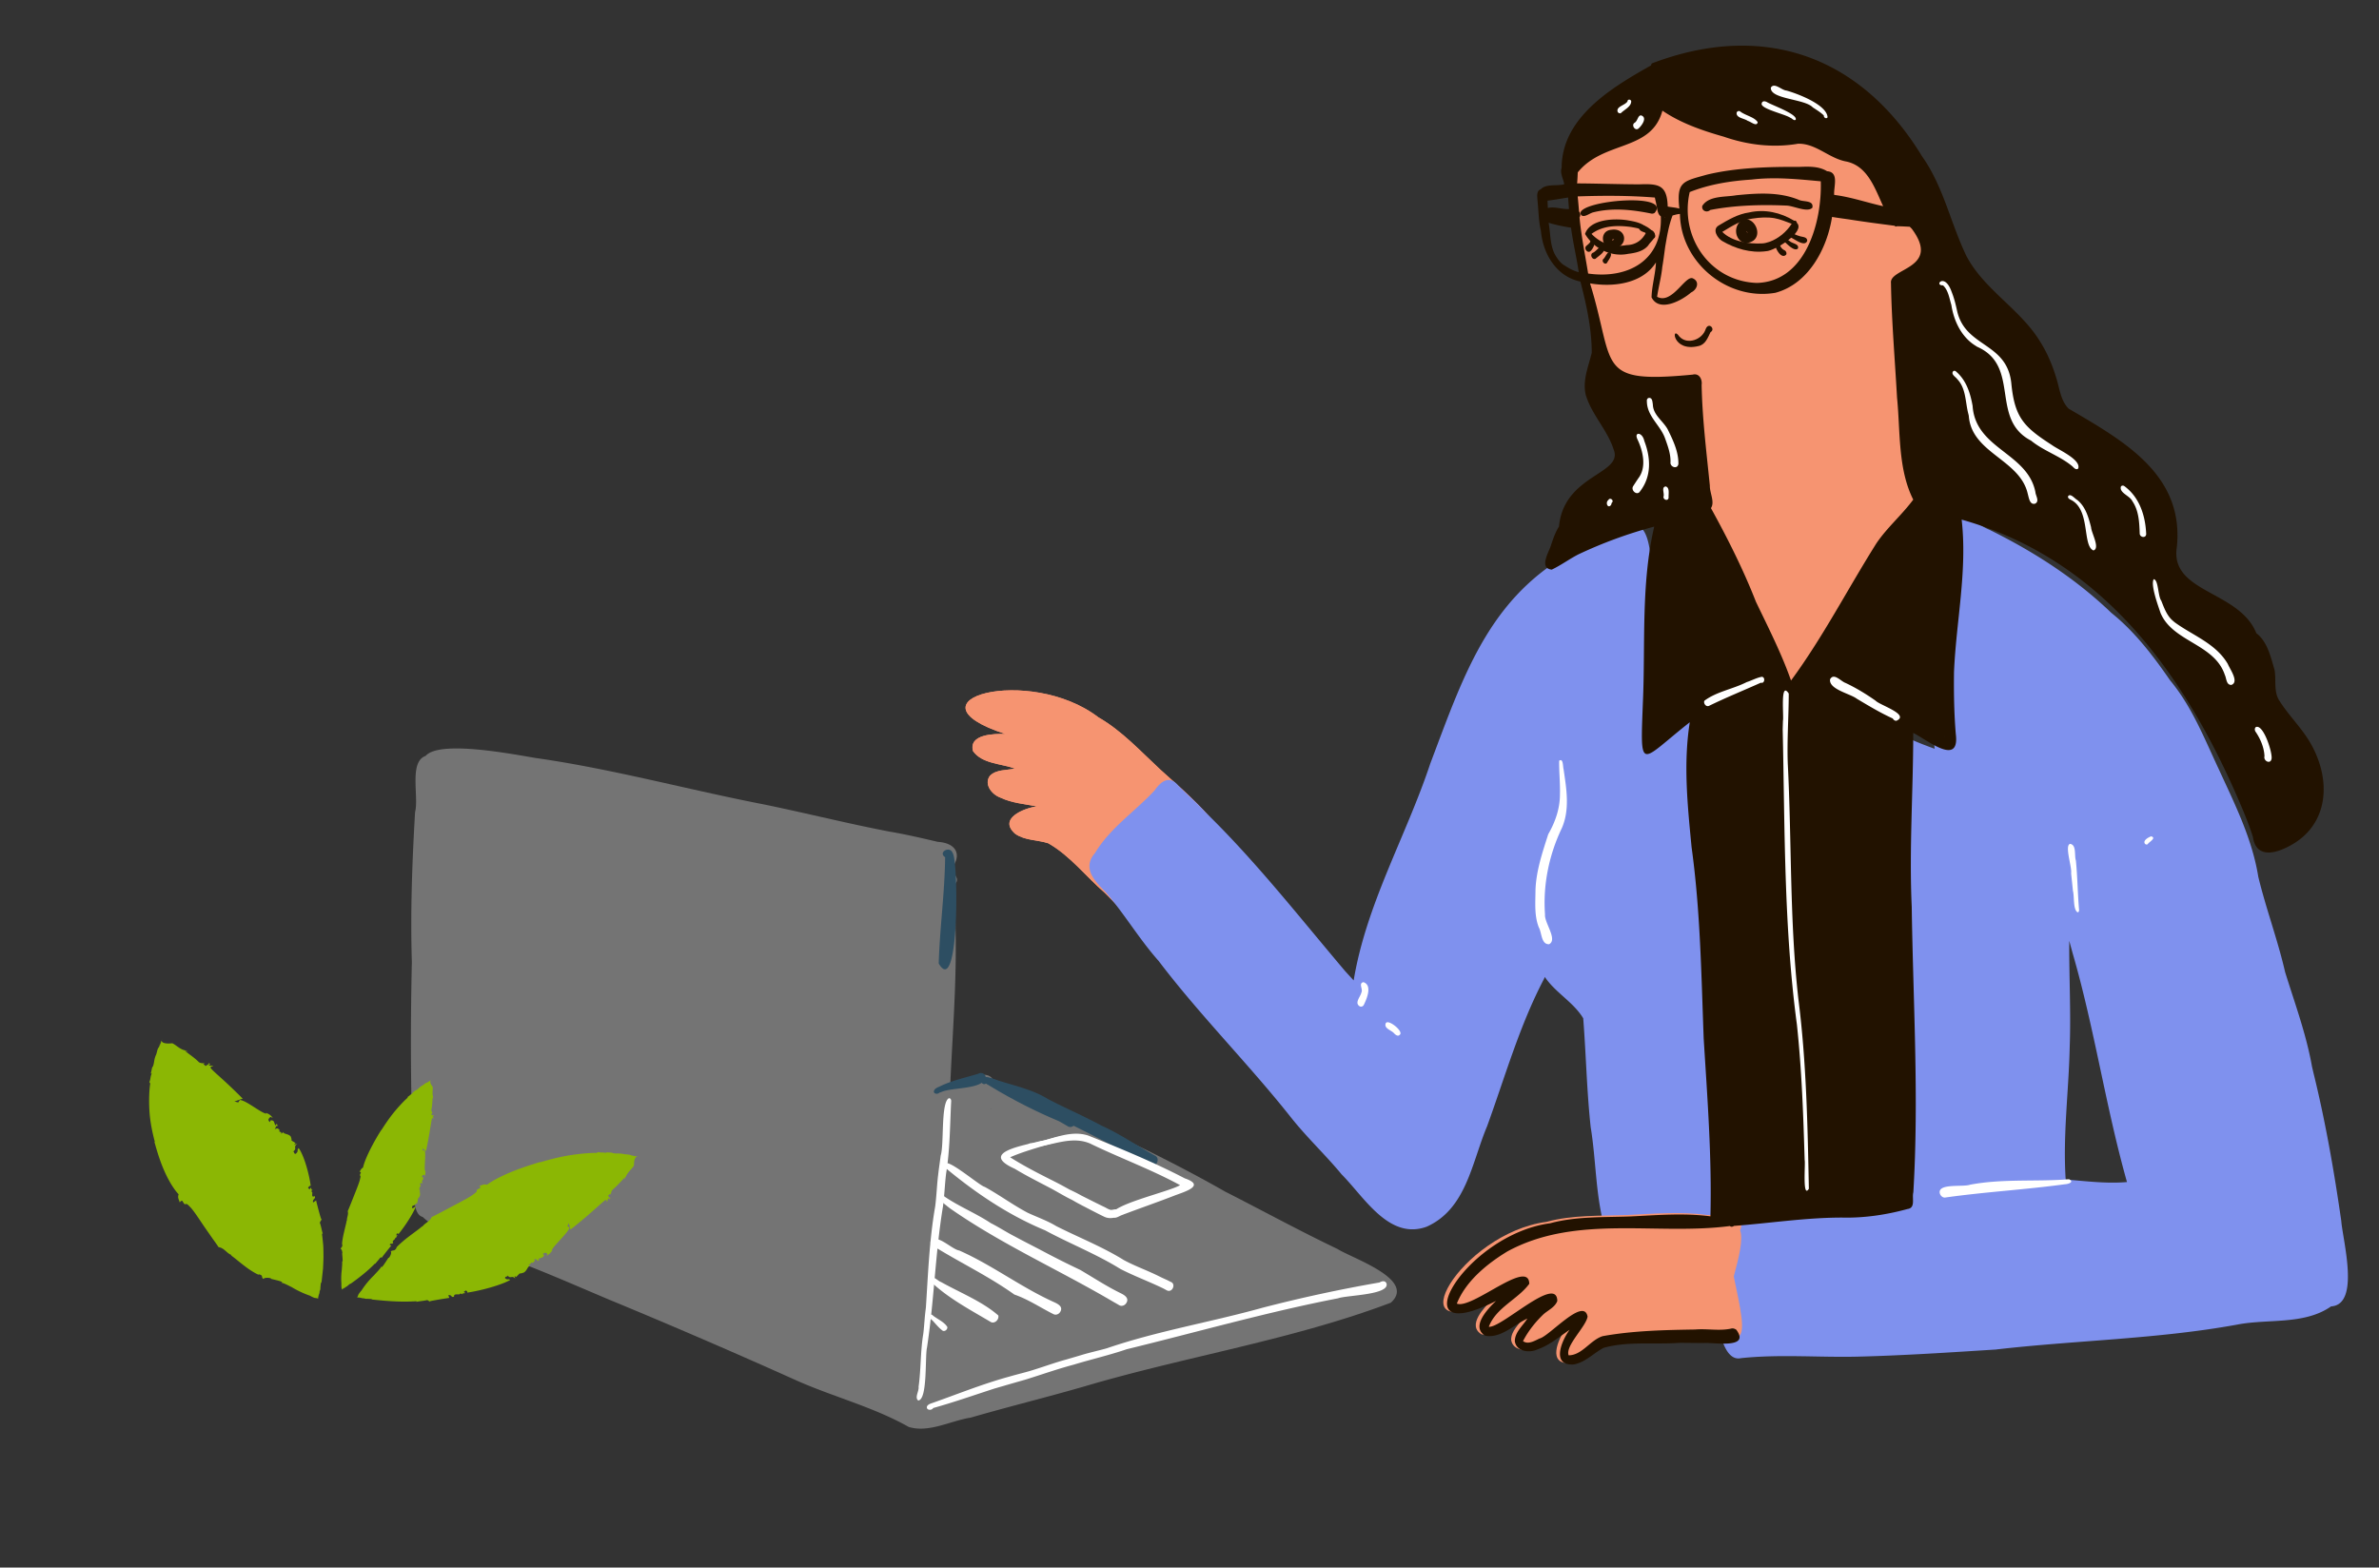 <svg width="261" height="172" fill="none" xmlns="http://www.w3.org/2000/svg"><rect width="100%" height="100%" fill="#333333" stroke="none"/><path d="M99.674 156.56c-3.873-2.184-8.243-3.284-12.296-5.089a737.018 737.018 0 0 0-20.537-8.86c-3.857-1.628-7.696-3.329-11.63-4.757-3.041-1.17-6.391-2.101-8.847-4.326-1.51-.377-.7-4.831-1.029-6.219-.293-7.25-.314-14.498-.15-21.749-.17-5.482.033-10.97.352-16.444.442-1.68-.698-5.53 1.16-6.173 1.538-1.781 9.74-.15 12.126.238 8.428 1.202 16.67 3.478 25.025 5.093 4.599.947 9.157 2.096 13.768 2.98 1.776.3 3.53.715 5.283 1.121 1.936.127 2.728 1.333 1.463 2.993.313.686 1.112 1.068.223 1.853.647 7.23-.004 14.532-.33 21.769 1.408-.091 4.221-2.241 4.858-.141 8.616 3.444 17.382 7.383 25.334 11.922.021.012.04.021.061.031l-.023-.013c.011.003.023.013.034.018l-.005-.001c.005.001.01.007.015.008l.048.025a1.027 1.027 0 0 1-.07-.04c4.072 2.073 8.085 4.268 12.206 6.235 1.665 1.054 8.698 3.357 5.879 5.904-10.804 4.086-22.438 5.883-33.531 9.161 0 0 .004.001.005-.001-4.174 1.207-8.397 2.245-12.574 3.453-2.208.345-4.621 1.715-6.819 1.013l.001-.004Zm9.218-34.842-.209-.098-.019.007c.081.028.156.058.228.089v.002Z" fill="#747474"/><path d="M102.453 119.751c.068-.371.549-.465.837-.631l-.045.021c1.299-.608 2.71-.906 4.074-1.32a.182.182 0 0 1-.019.008c.361-.228.877-.007.835.453-.405 1.29-3.675.997-4.88 1.549l.043-.014c-.083.025-.167.053-.251.08-.148.191-.613.153-.595-.144l.001-.002Z" fill="#2D4E62"/><path d="M117.159 123.59c-.307-.18-.613-.366-.925-.536.009.002.016.009.023.013-.026-.013-.048-.026-.074-.038.007.001.011.004.017.008-.006-.001-.01-.005-.017-.008.005.001.009.004.013.007l-.073-.038c.009.002.016.009.025.013a56.92 56.92 0 0 1-7.986-4.127c-.491.474-1.357-1.365.895-.467 2.495 1.046 4.955 2.185 7.416 3.294.544.412 1.933.762 1.46 1.652-.164.26-.507.388-.774.227Z" fill="#2D4E62"/><path d="M126.105 127.893a196.923 196.923 0 0 0-9.802-5.097c.002.001.007.002.009.005-.547-.292-1.091-.593-1.642-.875l.076.039c-.537-.274-1.042-.601-1.569-.895l.071.037c-1.775-.824-3.618-1.567-5.39-2.355-.313-.998 1.42-.248 1.881-.121-.018-.004-.035-.011-.052-.017 1.798.566 3.665.975 5.286 1.979l-.076-.039c1.976 1.042 4.034 1.909 5.992 2.982l-.045-.025c2.081.931 3.942 2.238 5.932 3.326.595.395-.064 1.426-.674 1.056h.003ZM102.986 105.719c.115-3.892.664-7.769.704-11.661-.823-.533.528-1.302.823-.46.661.765.74 16.037-1.527 12.121Z" fill="#2D4E62"/><path d="M100.733 153.67c-.415-.332.114-1.027.045-1.506-.004.016-.004.03-.006.046.28-1.938.195-3.901.518-5.833a.107.107 0 0 0-.003.025c.116-.9.144-1.811.266-2.71l-.001.004a.126.126 0 0 0 .004-.027l-.001.004c.01-.087.021-.171.03-.258-.005.018-.004.034-.005.05.241-3.709.38-7.428 1.021-11.1-.005.022-.006.043-.008.064l.048-.407c-.001.007-.003.015-.003.023l.007-.027s-.004.006-.003.011c.003-.011.003-.023.003-.034a.06.06 0 0 0 .001-.014l-.001.004a.056.056 0 0 0 .003-.023c-.003.014-.004.028-.005.042.111-.986.151-1.977.266-2.962-.003.013-.002.03-.005.043l.041-.345a.076.076 0 0 0-.003.021c.081-.676.183-1.352.27-2.026-.004.02-.005.041-.007.061.39-1.266-.008-5.878.91-6.297.24.021.259.276.231.467-.127 2.6-.129 5.212-.547 7.791-.135 1.091-.172 2.188-.305 3.279a.113.113 0 0 0 .005-.032l-.001.005a.26.26 0 0 0 .005-.039c-.006.032-.009.066-.012.098.002-.009.004-.018.004-.027l-.046.379c.005-.022.005-.043.008-.064-.851 5.151-.97 10.39-1.762 15.55l.006-.045c-.236 1.008.081 5.757-.971 5.811l.003-.002ZM101.719 154.561c-.15-.315.224-.509.476-.582 2.832-.997 5.619-2.131 8.518-2.923l-.053.016c.792-.235 1.598-.424 2.392-.656-.003-.001-.005.001-.01.002 1.332-.4 2.636-.89 3.978-1.255a.254.254 0 0 1-.037.01c.255-.076.513-.15.768-.224a.03.03 0 0 0-.01.002l.226-.066c-.002-.001-.005.001-.007.003l.053-.016-.003-.001.023-.006-.008.003c.156-.046.313-.091.466-.138a.334.334 0 0 1-.052.014l.134-.039a.583.583 0 0 1 .043-.014c-.005-.001-.008.003-.013.004.008-.003.015-.003.022-.006-.002-.001-.004.001-.007.003.884-.272 1.791-.466 2.681-.713l-.035.01.28-.082a.583.583 0 0 1-.053.013c5.536-1.883 11.329-2.843 16.956-4.409a158.86 158.86 0 0 1 12.902-2.789c.252-.157.63-.236.765.11.349 1.265-4.343 1.278-5.293 1.619l.06-.009c-7.834 1.512-15.513 3.716-23.263 5.603 0 0 .004.001.005-.002-1.918.657-3.898 1.108-5.835 1.699a.016.016 0 0 0 .008-.003c-1.713.454-3.383 1.042-5.071 1.572h.007c-.056.017-.111.032-.167.05l-.04.011c.005.001.008-.002.013-.004a1.067 1.067 0 0 1-.053.016c-.559.165-1.121.32-1.682.482l.035-.01c-.118.035-.237.071-.357.104 0 0 .005-.001.007-.003l-.055.015c.002.001.007 0 .01-.002-.384.117-.772.223-1.155.338.01-.005.022-.007.033-.011-.126.036-.25.075-.376.111l.055-.015c-2.201.715-4.391 1.485-6.624 2.105-.105.22-.518.269-.656.058l-.001.005ZM121.997 133.376c-.397-1.131 6.318-2.61 7.467-3.334-3.177-1.729-6.602-2.979-9.856-4.56l.024.006a.45.45 0 0 1-.026-.009c-1.968-.841-3.979.126-5.989.383-.24.026-.502.122-.738.048-.284-.151.018-.55.269-.439 2.069-.342 4.156-1.549 6.242-.871 3.566 1.428 7.177 2.917 10.587 4.694 2.36.803-.041 1.478-1.107 1.886-1.936.754-3.902 1.426-5.841 2.167l.031-.014-.068.031.019-.01c-.321.139-.804.496-1.011.018l-.003.004Z" fill="#fff"/><path d="M121.218 133.546c-.826-.402-1.638-.829-2.454-1.25a.903.903 0 0 1 .052.028c-.038-.018-.074-.038-.111-.058l.025.013-.052-.029a.022.022 0 0 1 .011.005l-.077-.042c.009.002.014.008.023.013l-.08-.042a11.73 11.73 0 0 1-.248-.131c.004.001.008.004.014.008-.248-.131-.486-.276-.732-.411l.053.027c-.783-.376-1.518-.832-2.28-1.243l.025.013-.048-.025.023.012c-1.351-.715-2.717-1.392-4.023-2.183l.004.001c-4.081-1.826 1.118-2.575 2.849-3.062.661-.031 2.999-.998 3.182-.23-.091.272-.41.111-.617.185.009-.001.021-.002.031-.005-.831.132-1.632.398-2.44.624l.005.001c-1.19.363-2.388.719-3.529 1.217 1.391.889 2.86 1.648 4.337 2.393l-.006-.001a43.897 43.897 0 0 1 2.169 1.144c.446.21.891.424 1.319.67l-.053-.027c.891.446 1.775.899 2.671 1.327l-.035-.02c.183.102.362.209.563.27l-.013-.003c.02.005.036.014.057.018-.014-.003-.024-.008-.035-.012.301.086.727-.251.883.176.183.78-.956.858-1.457.624l-.006.005ZM128.03 141.593l.015.008c-.122-.061-.24-.129-.36-.195-1.591-.78-3.26-1.385-4.835-2.204l.059.03c-2.659-1.648-5.558-2.774-8.302-4.259l.057.029c-3.987-1.646-7.627-4.097-10.93-6.849-.747-1.943 3.735 1.991 4.294 2.075a.743.743 0 0 0 .027.016c-.004-.001-.009-.002-.01-.005 1.622.885 3.113 2.004 4.756 2.86a.164.164 0 0 1-.029-.016c1.039.482 2.12.855 3.104 1.451l-.042-.021c2.495 1.265 5.088 2.273 7.471 3.756l-.023-.013.094.05c-.021-.009-.039-.021-.058-.03.042.022.086.044.127.068a.7.7 0 0 1-.06-.033c1.249.665 2.593 1.128 3.852 1.77-.007-.002-.012-.008-.018-.012.405.213.837.37 1.236.602l-.059-.03c.673.19.234 1.247-.368.951l.002.001ZM122.788 143.214c-.186-.109-.371-.218-.563-.32.009.003.014.009.023.013-.007-.002-.015-.008-.021-.012l.004.001c-5.968-3.526-12.358-6.348-18.047-10.336l.017.01c-.03-.023-.06-.044-.09-.068l.016.014c-.411-.331-.886-.666-1.185-1.083-.038-.457.483-.338.704-.122 1.619 1.1 3.437 1.823 5.069 2.907l-.063-.033c.843.418 1.63.933 2.459 1.373-.024-.01-.044-.022-.065-.034l.416.218c-.024-.011-.044-.023-.065-.034.885.477 1.778.932 2.671 1.395l-.006-.002.05.026-.03-.014c.022.01.04.021.061.031l-.025-.013c.002 0 .007.001.008.004l.238.126-.066-.036a95.366 95.366 0 0 0 4.24 2.13l-.034-.017c1.433.842 2.821 1.757 4.316 2.496l-.069-.037a3.467 3.467 0 0 1 .104.057.02.02 0 0 1 .012.008c-.008-.002-.016-.009-.025-.013.456.209 1.102.556.719 1.138-.161.26-.506.388-.773.227ZM115.556 144.187c-1.43-.717-2.751-1.616-4.268-2.14a1.3 1.3 0 0 0 .066.037c-.033-.017-.069-.035-.102-.054.013.005.023.012.036.017-2.758-1.969-5.795-3.424-8.672-5.191-.314.037-.607-.333-.506-.637.647-.948 2.278.864 3.138.997 3.515 1.557 6.594 3.895 10.084 5.522l-.069-.037c.028.013.054.029.082.042a.044.044 0 0 1-.015-.008c.024.01.047.023.067.034a.361.361 0 0 0-.044-.022c.485.234 1.385.526.957 1.215-.161.256-.494.377-.754.223v.002ZM108.669 145.04c-2.231-1.32-4.583-2.565-6.485-4.344-.282-.016-.234-.461-.006-.534.404-.035.708.382 1.076.515l-.002-.001c2.077 1.165 4.513 2.122 6.271 3.663.113.46-.416.966-.854.704v-.003ZM103.364 145.97c-.361-.272-.645-.625-.949-.957l.022.026c-.148-.22-.916-.658-.367-.82.088.035.222.026.268.121.512.409 1.274.721 1.597 1.273.035.29-.335.57-.574.359l.003-.002Z" fill="#fff"/><path d="M39.346 142.4c.137.033.359.052.568.085-.17-.039-.333-.046-.568-.085Zm30.58-15.505c.066.013.13.026.183.039-.072-.013-.124-.026-.183-.039Zm-22.785 15.941c-.058-.052-.13-.13-.274-.182-.378.091-.789.111-1.213.195.033-.019.072-.026.02-.071-1.507.104-3.047.006-4.69-.17-.307-.019-.092-.065-.353-.078-.176-.006-.352-.019-.489-.026.046.007.137.02.085.026a3.816 3.816 0 0 0-.313-.045c.098 0 .267.006.006-.02l.352.033s-.097 0-.365-.039l-.215-.02.013-.013c-.574-.111-.587-.033-.535-.072.059-.026.137-.267.137-.28l.04-.071c.097-.143.195-.274.306-.391a9.363 9.363 0 0 1 1.409-1.706c.156-.195.613-.625.802-.957l.033.097c.274-.312.587-.853.743-1.061l.02.045c.11-.123.352-.547.209-.716.306-.215.365.052.659-.417l-.072.026c.182-.234.796-.788 1.428-1.263.633-.488 1.279-.925 1.435-1.12v.091c.261-.436.816-.56 1.044-1.094.378-.163 1.33-.684 2.31-1.198.971-.514 1.963-1.022 2.321-1.335.672-.456-.071-.293.646-.625.105-.039.078-.215-.098-.241.261-.052.548-.248.881-.137.659-.488 1.729-1.029 2.837-1.472 1.11-.449 2.251-.794 3.001-1.028l-.026.039c.496-.144 1.716-.502 3-.73 1.292-.221 2.636-.325 3.21-.299l.176-.098c.28.085.463.013.829.091.17 0 .065-.065-.026-.084.32.065.606.026.789.078l-.04.019c.496.104.699 0 1.246.111.222.052.444.033.64.078.28.065.039.039.267.085.085-.007.333.052.568.091-.268-.046-.561-.091-.535-.065.32.045.078.032.404.065l.02-.013c.137.013.43.091.463.091-.085-.019-.196-.039-.326-.065 0 0-.19.046-.274.287-.098.221-.098.651-.091.703-.222.371-.653.703-.875 1.178.085-.065-.182.235-.052.183-.058.032-.137.137-.195.195.071-.117.143-.234.137-.28-.411.436-.842.938-1.285 1.316-.275.195-.229.547-.287.605l-.04-.111-.26.235c.097.065.136.28.267.215.026.071-.078.104-.15.215.02-.052.039-.202-.026-.17-.203.189-.026.15-.222.443-.013-.026.072-.332-.157-.221-.267.176-1.063.931-1.885 1.634-.822.71-1.67 1.394-1.95 1.609.059.052-.19-.717-.157-.736l-.176.365.248.117c-.13.573-1.768 2.012-1.97 2.526l.098-.052c-.19.332-.372.476-.692.684l.157-.215c-.228-.26-.378-.143-.567 0l.182.052c-.078.411-.372.28-.685.508l.17.02c-.04.11-.157.117-.261.163.104-.235-.215-.137-.352-.267.267.26-.079.41-.163.494-.17-.208-.229.333-.366.105-.071.123.098.241.13.228-.293-.02-.3.455-.69.703-.738.28-.19-.156-.862.501l-.17-.123.079.293c-.372-.417-.535.091-.835-.352.013.221-.196.02-.293.28.234.28.39.052.574.215-.32.221-1.299.592-2.31.873-1.01.286-2.054.481-2.426.527.098-.059 0-.189-.137-.241l-.222.156c.065.065.144.046.13.124-.084.091-.313-.059-.254.189-.052-.137-.248-.104-.26-.143-.02.254-.731-.092-.68.351-.351.15-.221-.247-.632-.149l.11.286s-.593.091-1.147.182c-.555.105-1.103.183-1.037.241h.032ZM34.941 142.321c.047-.148.098-.382.149-.617-.066.19-.08.367-.149.617Zm-17.248-28.118c.031-.066.064-.137.086-.192-.033.072-.056.133-.086.192Zm17.596 19.614c-.057.085-.152.186-.198.355.141.367.194.791.325 1.222-.033-.029-.035-.07-.09.009.053.397.096.804.133 1.21.03.411.024.846.03 1.27-.003.428-.031.876-.048 1.308-.05.449-.098.899-.147 1.348-.037.332-.084.111-.108.393-.02.196-.036.379-.05.53.013-.05.039-.144.033-.098-.027.1-.053.22-.08.34.01-.105.026-.288-.024-.007l.065-.384s-.01.111-.069.397l-.036.231-.013-.003c-.176.622-.088.62-.128.568-.024-.06-.326-.088-.334-.084l-.08-.022a3.123 3.123 0 0 1-.463-.227 10.385 10.385 0 0 1-2.009-.945c-.23-.096-.742-.411-1.145-.487l.12-.068c-.371-.169-1.033-.283-1.28-.364l.056-.031c-.152-.062-.66-.147-.864.059-.267-.228.054-.395-.518-.517l.03.061c-.289-.099-.977-.508-1.598-.993-.635-.482-1.214-.996-1.482-1.15l.114-.022c-.564-.175-.79-.773-1.462-.876-.11-.191-.35-.519-.637-.919l-.927-1.333c-.638-.939-1.245-1.89-1.615-2.213-.542-.624-.376.146-.754-.561-.045-.107-.265-.039-.312.156-.052-.276-.283-.54-.125-.92-.574-.606-1.183-1.651-1.65-2.751-.472-1.102-.801-2.259-1.01-3.02l.05.013c-.134-.492-.454-1.734-.57-3.06-.114-1.326-.045-2.735.065-3.336l-.1-.175c.15-.301.088-.492.24-.88.022-.175-.069-.066-.117.035.133-.339.127-.636.229-.836.003.014.014.024.017.038.212-.532.105-.729.352-1.312l.006.001c.1-.241.115-.471.204-.675.134-.292.06-.044.16-.285.003-.086.121-.349.223-.596-.11.278-.216.591-.179.554.113-.338.05-.086.155-.42l-.009-.016c.041-.15.19-.451.2-.482-.039.09-.09.204-.148.342 0 0 .023.187.313.26.259.084.803.038.868.023.42.188.758.596 1.318.762-.066-.078.26.159.22.034.032.055.146.127.215.172-.139-.058-.27-.12-.328-.103.476.372 1.033.746 1.43 1.142.2.25.65.158.71.208l-.15.053.252.237c.098-.114.372-.18.312-.304.09-.036.124.061.24.126-.062-.017-.244-.013-.214.049.207.177.18.002.52.162-.038.016-.403-.023-.301.193.174.248 1 .944 1.771 1.664.772.721 1.52 1.455 1.743 1.698.072-.068-.915.32-.933.288l.431.118.176-.274c.697.036 2.298 1.413 2.905 1.505l-.056-.089c.39.12.55.271.77.553l-.253-.11c-.353.286-.221.416-.068.572l.087-.198c.5-.01.305.312.562.577l.048-.175c.126.007.12.127.169.22-.283-.05-.19.25-.37.416.352-.327.503-.017.597.056-.28.212.389.153.095.341.144.039.312-.156.294-.188-.054.294.532.192.8.52.275.666-.213.237.533.73l-.17.202.372-.154c-.547.475.065.501-.506.915.276-.072.009.19.317.221.367-.309.103-.401.32-.63.238.259.61 1.112.868 2.014.268.892.434 1.809.465 2.14-.06-.077-.227.065-.294.215l.173.154c.077-.086.067-.149.154-.172.102.048-.083.306.208.15-.163.104-.141.27-.18.293.299-.086-.148.711.373.478.178.283-.295.315-.169.692l.339-.23c-.023.034.123.557.264 1.099.151.531.284 1.077.35.987l-.018.016ZM37.601 141.452c.085-.046.216-.137.34-.222-.111.059-.196.13-.34.222Zm9.623-22.915c.039-.019.078-.045.117-.065-.045.026-.078.046-.117.065Zm-5.29 19.433c-.053 0-.125-.006-.223.033-.163.235-.371.438-.56.692.006-.026.025-.052-.02-.045-.757.777-1.618 1.463-2.564 2.142-.17.131-.078.007-.222.124-.104.079-.19.157-.274.216.026-.013.078-.052.059-.026-.079.052-.13.085-.183.117.052-.045.15-.124 0-.013l.202-.15s-.058.046-.208.15l-.124.092v-.013c-.353.209-.327.261-.313.215.02-.046-.04-.215-.04-.215v-.059a2.2 2.2 0 0 1-.006-.359 7.64 7.64 0 0 1 .046-1.588c0-.183.065-.627.026-.895l.058.04c.013-.294-.045-.739-.052-.921l.026.019c0-.117-.045-.457-.189-.483.072-.261.215-.144.176-.536l-.026.046c0-.216.085-.797.222-1.352.124-.562.28-1.098.28-1.281l.04.053c-.046-.36.195-.686.084-1.078.124-.268.411-.999.705-1.738.294-.738.594-1.482.652-1.822.157-.562-.163-.118.072-.64.04-.072-.052-.15-.157-.079.118-.156.183-.398.405-.496.248-1.156 1.39-3.181 2.01-4.141v.032c.202-.313.697-1.097 1.284-1.835.588-.738 1.266-1.444 1.58-1.705l.051-.137c.183-.092.255-.216.483-.353.091-.085.007-.065-.052-.033.196-.117.333-.274.457-.333l-.013.026c.313-.182.371-.339.71-.535.144-.079.248-.196.373-.261.176-.098.039 0 .182-.079.04-.046.196-.131.346-.222-.163.105-.34.216-.313.216.189-.131.052-.02.241-.157v-.013c.085-.059.268-.157.287-.17-.065.039-.124.072-.202.117 0 0-.078.112-.026.288.039.17.222.398.241.418.04.3-.059.679.026 1.039.02-.079 0 .209.046.124-.02.045-.02.137-.02.196-.013-.098-.02-.196-.045-.216-.04.425-.052.901-.13 1.306-.066.236.11.399.104.458l-.072-.039-.04.248c.08-.013.19.078.236-.013.045.026 0 .091.006.183-.013-.04-.065-.125-.085-.079-.026.196.053.092.072.34-.02-.007-.104-.209-.176-.039-.065.222-.17.999-.307 1.77-.13.771-.287 1.541-.345 1.783.052 0-.405-.287-.392-.313l.059.274.182-.059c.177.366-.071 1.921.04 2.286l.032-.078c.046.268.007.431-.072.699l-.013-.19c-.234-.026-.26.112-.3.275l.118-.059c.137.255-.079.327-.144.601l.098-.072c.026.078-.033.137-.065.209-.046-.176-.17.033-.3.026.254.007.137.255.124.34-.176-.033.02.287-.144.229.013.098.157.078.163.058-.163.131.033.386-.065.706-.267.509-.17.006-.241.679l-.144.02.163.117c-.372-.039-.241.307-.587.216.098.111-.091.104-.039.287.248.033.228-.156.398-.163-.072.268-.43.941-.848 1.581-.411.64-.88 1.254-1.057 1.456.026-.078-.078-.104-.176-.065l-.052.196c.058 0 .098-.046.124 0 0 .091-.19.118-.053.222-.084-.046-.176.065-.195.052.098.151-.424.307-.209.516-.124.249-.222-.026-.398.229l.183.098s-.274.333-.529.653c-.248.32-.502.627-.45.627l-.013.013Z" fill="#8BB704"/><path d="m172.102 19.052 1.742-3.154 9.585-5.313 19.337 3.4 5.769 9.045 1.453-.623 2.49 5.81c-1.065 1.258-3.186 3.876-3.153 4.274.033.398 1.924 11.037 2.866 16.307l-3.068 17.304-13.651 10.666-7.595-12.904-2.742-20.83-8.673-1.783-3.114-13.278-1.246-8.921ZM111.429 91.524c1.037.707 2.4.624 3.572 1.005 2.402 1.357 4.156 3.674 6.236 5.47l-.004-.004c.616.608 1.206 1.239 1.824 1.845l-.07-.068.135.133-.01-.008.07.067-.06-.06c.655.564 2.281 2.871 3.112 2.427.942.988 2.778-2.182 4.567-4.861 1.862-1.074 3.638-2.131 4.072-3.092.447-.1.799-.748 1.22-.99l-2.621-2.785c-1.778-2.314-4.018-4.205-6.168-6.154-2.178-2.016-4.208-4.254-6.804-5.743-7.574-5.795-21.741-1.932-10.217 1.83-1.23-.032-4.024.018-3.538 1.872.993 1.417 3.084 1.366 4.592 1.925-.911.208-2.029.079-2.735.792-.689.932.219 2.058 1.136 2.388 1.255.602 2.657.71 4.007.967-1.481.221-4.297 1.375-2.329 3.044h.013Z" fill="#F69471"/><path d="M111.429 91.524c1.037.707 2.4.624 3.572 1.005 2.402 1.357 4.156 3.674 6.236 5.47l-.004-.004c.616.608 1.206 1.239 1.824 1.845l-.07-.068.135.133-.01-.008.07.067-.06-.06c.819.705 3.155 4.134 3.558 1.507-.029-.189-.137-.41-.319-.497-1.101-.711-1.84-1.857-2.837-2.7-2.436-2.358-4.924-4.746-7.71-6.678-1.27-.657-3.085-.112-4.126-1.153.454-1.014 3.581-.875 4.474-1.533 1.257-1.834-4.45-1.444-5.417-2.019.02.005.041.013.062.018-.572-.215-1.445-.393-1.556-1.104 1.164-.38 2.466-.526 3.693-.495.679.048 1.433.34 2.083.04 2.035-2.096-6.414-2.212-7.318-3.311 2.048-.937 4.397.13 6.476-.196 1.968-2.041-6.459-2.44-7.158-4.083 2.435-1.053 5.458-.745 7.997-.12 8.202 2.436 12.77 10.33 19.207 15.284-.001.174.161.284.321.302 3.002 2.586-8.724-6.135-5.919-3.318 1.648 1.73 3.639 3.204 5.712 4.382.731.566 1.175-.513 1.748-.842l-2.621-2.785c-1.778-2.314-4.018-4.205-6.168-6.154-2.178-2.016-4.208-4.254-6.804-5.743-7.574-5.795-21.741-1.932-10.217 1.83-1.23-.032-4.024.018-3.538 1.872.993 1.417 3.084 1.366 4.592 1.925-.911.208-2.029.079-2.735.792-.689.932.219 2.058 1.136 2.388 1.255.602 2.657.71 4.007.967-1.481.221-4.297 1.375-2.329 3.044h.013Z" fill="#F69471"/><path d="M218.978 148.075c8.821-1.017 17.738-1.137 26.483-2.734 3.38-.655 7.346.059 10.283-1.996 3.227-.196 1.276-7.251 1.116-9.378-.786-5.464-1.736-10.907-3.056-16.269-.01-.038-.018-.077-.027-.116 0 .01.004.017.007.027l-.107-.456a.035.035 0 0 0-.003-.014l.001.006-.022-.094c-.631-3.565-1.883-6.942-2.953-10.386-.81-3.54-2.092-6.938-2.943-10.462-.667-4.156-2.558-7.936-4.297-11.726-1.6-3.392-2.962-6.93-5.39-9.84-1.875-2.724-3.922-5.4-6.529-7.465l.135.114c-3.92-3.779-8.534-6.756-13.41-9.154-2.036-.84-5.414-4.157-5.463.2.204 7.945-1.161 15.87-.558 23.826-1.383-.505-2.764-1.027-4.038-1.776-1.028-.704-2.013.506-1.523 1.522.596 5.285.509 10.707 1.078 16.028.294 6.004.822 12.005.824 18.019-.242 5.491-.721 10.963-1.001 16.45a1.244 1.244 0 0 0-.008.459c-4.664-.335-9.299.054-13.948.429-1.286.275-6.184-.108-6.261 1.348l-.081-.04a1.23 1.23 0 0 0-.141-.504c3.696-3.642 3.962-7.333 3.532-12.257-.231-3.568-.359-7.141-.62-10.707-.869-11.564-2.176-23.133-5.049-34.39.012.048.025.098.035.146-.935-5.015-2.898-9.755-3.837-14.77-.258-2.545-.577-6.245-3.893-3.568-.907.612-2.108.535-3.057 1.14-10.621 4.895-13.507 13.963-17.342 24.1-2.658 7.993-7.012 15.386-8.404 23.792-.333-.36-.661-.722-.993-1.082l.074.08c-5.005-5.909-9.785-12.032-15.337-17.446-.931-1.028-1.977-1.935-2.964-2.907-.961-1.181-1.893-.545-2.606.49l.091-.099c-2.16 2.373-4.956 4.174-6.637 6.978-1.472 1.69-.006 3.121 1.222 4.361 2.045 2.397 3.644 5.11 5.738 7.47 0-.004-.004-.006-.005-.009 4.538 5.985 9.873 11.3 14.539 17.195 1.733 2.192 3.782 4.101 5.56 6.253 2.489 2.501 5.195 7.235 9.323 5.74 4.365-1.944 4.96-7.067 6.633-11.022 1.968-5.41 3.532-10.974 6.207-16.097v.004c.045-.097.088-.193.129-.289 1.153 1.722 3.138 2.754 4.211 4.533.315 4.04.39 8.106.84 12.14a3.427 3.427 0 0 0-.014-.149c.59 3.632.525 7.472 1.523 10.988.535.652 1.465.257 2.187.313 2.878.21 5.79.259 8.645.587.13.64.348 1.264.482 1.905a2.56 2.56 0 0 1-.028-.119c.748 2.099.569 12.314 3.68 11.627 4.243-.444 8.503-.066 12.757-.164 5.077-.122 10.146-.464 15.213-.782l-.003-.003Zm8.432-43.412c2.387 8.251 3.609 16.793 5.941 25.039-2.232.195-4.497-.099-6.723-.277-.326-4.856.336-9.684.439-14.531l-.004.124c.152-3.928-.071-7.853-.045-11.786l.39 1.43.002.001Z" fill="#7F91EE"/><path d="M172.31 149.548c1.233-.234 2.138-1.256 3.236-1.815 2.658-.739 5.538-.341 8.277-.542h-.004c.865-.005 1.728.023 2.593.015l-.097.002.189-.002-.012.001.097-.002-.085.001c.862-.065 3.643.416 3.916-.485 1.365.033.422-3.507-.208-6.666.557-2.077 1.066-4.08.694-5.066.244-.387.036-1.094.163-1.563l-3.824-.116c-2.893-.379-5.814-.132-8.712.009-2.966.116-5.983-.031-8.872.751-9.453 1.258-16.74 14.007-5.931 8.519-.892.846-2.832 2.858-1.178 3.826 1.704.299 3.146-1.216 4.608-1.887-.497.792-1.379 1.491-1.373 2.494.172 1.147 1.61 1.301 2.491.886 1.314-.462 2.381-1.377 3.518-2.15-.892 1.204-2.067 4.01.505 3.799l.009-.009Z" fill="#F69471"/><path d="M186.341 37.972c.759-.16 1.015-.905 1.319-1.523.585-.33-.195-1.169-.526-.351-.363 1.179-2.043 1.793-2.908.807-.889-1.285-.769 1.769 2.115 1.067ZM193.774 27.563c.902-.026 4.372-2.135 3.356-3.121.006-.14-.145-.285-.283-.217-1.498-.91-3.226-1.306-4.955-.913-1.231.173-2.3.813-3.348 1.438-.726.433-.118 1.392.42 1.71l-.045-.029c1.465.861 3.154 1.363 4.855 1.132Zm-.462-.852c-1.468.073-3.292-.206-4.361-1.265 1.064-.645 2.134-1.336 3.401-1.476-.016 0-.032.005-.046.008.795-.125 1.604-.169 2.4-.034l-.042-.006c.659.114 1.278.386 1.903.615-.563.88-1.44 1.62-2.425 1.977.005 0 .008-.002.013-.004-.275.088-.552.177-.841.183l-.002.002Z" fill="#221200"/><path d="M192.318 26.433c1.113-.744.08-2.776-1.158-2.307-1.438.888-.44 3.257 1.158 2.306Zm-.57-.882a.514.514 0 0 1-.146-.149c.023.005.044.013.065.02a.22.22 0 0 0 .09.12l-.009.008v.001ZM178.653 27.849c.787-.097 1.646-.275 2.176-.921.213-.347.576-.608.73-.98.096-.372-.275-.828-.667-.685-.504-.788-1.511-.95-2.365-1.097l.044.006c-1.482-.235-4.148-.128-4.674 1.498.954 1.618 2.887 2.575 4.756 2.177v.002Zm-.203-.956c-1.465.27-2.805-.148-3.844-1.228 1.254-.94 2.857-.957 4.352-.756l-.01-.002.043.006a1.96 1.96 0 0 0-.024-.003c.563.11 1.223.172 1.592.663-.43.82-1.17 1.312-2.109 1.319v.002Z" fill="#221200"/><path d="M177.039 27.257c1.666-.222 1.447-2.304-.258-2.045-1.43.12-1.091 2.206.258 2.045Zm-.189-.899h-.005a.295.295 0 0 0 .017-.064c.064-.015.128-.033.193-.037l.023.05c-.076.021-.15.048-.228.051ZM181.46 26.141c.677-.382-1.484-2.073-1.645-1.174.023.567.85.447 1.159.841-.04.265.273.367.486.333ZM198.835 22.792c.176-.856-1-.614-1.491-.867-2.189-.894-4.56-.728-6.86-.5-1.205.221-3.007.016-3.728 1.172-.099.535.495.789.88.442 2.707-.523 5.6-.603 8.363-.48.763.015 2.294.802 2.836.233ZM181.526 23.362c1.944-2.264-8.17-1.377-8.142.05.213.68.996-.033 1.424-.116 2.088-.524 4.309-.29 6.388.145l-.024-.003a.498.498 0 0 0 .354-.076ZM198.266 26.442c.03-.475-.552-.42-.867-.546a3.61 3.61 0 0 1-.457-.17l-.075-.034.035.015c-1.02-.686-1.226.38-.58.287.481.157 1.647 1.167 1.944.445v.003ZM197.244 27.276c.187-.517-.599-.545-.875-.802.002 0 .003.003.007.005l-.027-.017.015.008c-.213-.127-.925-.783-.8-.149.346.287 1.254 1.346 1.682.955h-.002ZM195.97 27.927c.069-.184-.029-.382-.195-.468h.001a.919.919 0 0 1-.512-.637l.01.04c.036-.312-.416-.55-.526-.18-.06.512.689 1.853 1.222 1.244v.002ZM176.31 28.837c.149-.319.658-.845.326-1.162-.332-.077-.49.568-.747.757-.209.254.186.685.421.405ZM175.046 28.392c.318-.297 1.327-.875.809-1.334-.429-.08-.725.545-1.13.69l.009-.006c-.351.189-.052.813.312.65ZM174.524 27.517c.297-.253.803-1.388.013-1.113.009-.007.018-.016.028-.022a.231.231 0 0 0-.107.185c-.114.164-.273.286-.425.415-.324.294.181.902.493.538l-.002-.003Z" fill="#221200"/><path d="M172.716 149.703c1.234-.234 2.138-1.256 3.236-1.815 2.659-.739 5.538-.341 8.278-.542h-.005c.865-.005 1.729.023 2.594.015-.034.001-.066 0-.098.002.091-.002.184-.001.274-.003l-.097.002c1.06-.088 5.172.698 3.594-1.452-.155-.113-.388-.193-.578-.126-1.281.276-2.614-.011-3.916.097l.096-.001c-3.42.055-6.902.121-10.269.731-1.362.433-2.261 2.102-3.732 2.102-.396-1.038 1.913-3.15 2.08-4.248-.409-2.185-4.169 2.126-5.259 2.404l.057-.032c-.556.252-1.3.743-1.881.32.555-1.092 1.372-2.116 2.261-2.961.515-.447 1.254-.773 1.501-1.445-.043-2.922-6.099 2.971-7.515 2.833.785-2.11 3.201-3.017 4.44-4.718-.052-2.835-6.292 2.842-7.948 2.175.978-2.471 3.34-4.393 5.58-5.747-.024.015-.05.029-.074.042 7.536-4.126 16.375-1.757 24.452-2.809.122.124.315.087.441-.013 3.952-.295 7.93-.922 11.905-.914 2.388.057 4.839-.308 7.138-.941.916-.116.468-1.193.641-1.831.626-10.428-.026-20.901-.177-31.341-.289-6.358.166-12.71.165-19.063 1.462.701 5.134 3.778 4.67.12-.189-2.264-.225-4.535-.196-6.807.235-5.584 1.477-11.118.839-16.722 15.374 4.345 24.396 16.83 30.439 30.891.554 1.288 1.091 2.585 1.513 3.922.302 2.121 2.041 1.952 3.603 1.203 4.932-2.289 5.109-7.718 2.463-11.903-.981-1.541-2.312-2.836-3.259-4.404-.524-.998-.24-2.166-.436-3.236-.415-1.399-.778-3.09-1.993-4.008-1.867-4.656-9.344-4.421-8.746-9.295l-.004.091c.991-8.16-5.812-11.892-11.837-15.434-.891-.878-.993-2.217-1.357-3.355-.427-1.424-1.01-2.805-1.811-4.06-2.204-3.574-6.187-5.686-8.107-9.444l.029.052c-1.722-3.585-2.503-7.593-4.84-10.88C204.117 6.05 193.398 2.33 181.244 6.95l.031-.017s.006 0 .009-.002c-.094.038-.143.138-.136.24-4.299 2.414-9.811 5.703-9.823 11.26-.2.574.195 1.21.287 1.786-.817.231-1.971-.087-2.585.56-.499.16-.365.82-.347 1.227l-.002-.023.005.06-.001-.009c.12 1.127.112 2.273.389 3.375l-.018-.075c.228 2.539 1.695 5.006 4.334 5.566.662 2.559 1.242 5.155 1.243 7.813-.358 1.506-1.039 3.03-.655 4.63.65 2.167 2.382 3.84 3.065 6 1.07 2.714-5.472 2.716-6.004 8.434-.44.684-.679 1.475-.942 2.24-.271.738-1.209 2.342.146 2.488.988-.464 1.91-1.15 2.896-1.66a48.995 48.995 0 0 1 8.349-3.06c-1.472 6.344-.957 12.868-1.245 19.31-.299 7.847-.364 6.487 5.146 2.157-.713 4.496-.255 9.034.181 13.535-.003-.043-.008-.085-.013-.128.012.13.026.26.04.389l-.002-.024c.954 6.944 1.06 13.933 1.319 20.923.403 6.499.904 13.005.74 19.52-2.893-.379-5.814-.132-8.712.009-2.965.116-5.983-.031-8.872.751-9.453 1.258-16.74 14.007-5.931 8.519-.892.846-2.832 2.858-1.178 3.826 1.704.299 3.147-1.216 4.608-1.887-.496.792-1.379 1.491-1.373 2.494.173 1.152 1.625 1.302 2.505.88a.36.36 0 0 0-.042.016c1.327-.459 2.401-1.382 3.546-2.16-.891 1.204-2.067 4.01.505 3.799l.009-.009Zm40.651-68.742-.055-.541.055.533v-.006l.001.014h-.001Zm-3.628-55.865c3.251 4.371-2.48 4.291-2.28 5.956.07 4.2.43 8.382.665 12.574.372 3.705.082 7.835 1.777 11.195-1.246 1.687-2.867 3.059-4.04 4.796-3.151 5.002-5.858 10.289-9.368 15.055-1.045-2.982-2.49-5.802-3.852-8.647-1.393-3.553-3.093-6.931-4.932-10.27.449-.675-.146-1.683-.122-2.47-.369-3.694-.837-7.405-.902-11.116l-.003.086c.102-.618-.26-1.338-.976-1.149-10.704 1.02-8.459-.896-11.234-9.92l.017.08c-.012-.056-.027-.114-.038-.17 2.533.428 5.733.053 7.224-2.299-.057 1.29-.451 2.55-.484 3.828.846 1.699 3.353.347 4.375-.568a1.86 1.86 0 0 0-.048.039c.66-.295 1.004-1.191.206-1.552-.823-.387-2.284 2.917-3.923 2.02.158-1.093.462-2.16.568-3.266a.835.835 0 0 0-.01.055c.135-.753.226-1.513.329-2.271 0 0-.001-.006.002-.01v-.005s-.001-.008.002-.013l.004-.024-.002.016c.199-1.146.381-2.312.805-3.402.265-.069.532-.155.807-.165.085 5.313 5.18 9.511 10.4 8.66-.01.001-.019.004-.029.006.021-.002.041-.008.062-.01l.023-.003h-.004c3.633-.956 5.694-4.838 6.236-8.33.623.107 1.252.187 1.878.275-.031-.004-.06-.01-.091-.013 1.689.272 3.388.491 5.083.71.046.075.158.111.231.053.024-.002.049-.004.073-.003a.15.15 0 0 1-.027 0c.46.007.92.034 1.378.056.074.07.149.144.222.22l-.002-.004Zm-17.566-5.393c2.553-.308 5.044-.043 7.585.19.141 4.461-1.647 11.008-7.011 11.152-5.15-.171-8.5-5.068-7.369-9.97 2.165-.86 4.48-1.222 6.794-1.372h.001Zm-10.32 3.432c.057.233.153.467.355.605.208 4.823-3.589 6.9-7.973 6.274-.329-2.054-.753-4.091-.945-6.167.133-.195.093-.47-.054-.647a75.865 75.865 0 0 0-.147-1.649c2.812-.098 5.662-.102 8.465.125.024.116.049.23.075.346l-.017-.07.081.346a1.746 1.746 0 0 0-.024-.099c.071.31.107.628.182.938l.002-.002Zm-11.49 1.44c.657.174 1.323.31 1.996.407.209 1.64.609 3.246.845 4.882-.574-.134-1.085-.428-1.574-.747l.052.034c-.396-.217-.672-.566-.915-.938-.749-1.101-.628-2.504-.871-3.764.156.038.312.086.467.127v-.002Zm26.949-8.806c1.944-.017 3.346 1.596 5.214 1.947 2.377.48 3.171 2.96 4.076 4.91-1.793-.399-3.541-1.011-5.374-1.24-.078-.879.585-2.507-.781-2.598-.91-.567-2.028-.512-3.06-.475h.035c-3.345-.02-6.959.077-10.167.854-2.598.735-3.345.726-3.011 3.724-.417-.133-.854-.138-1.28-.229-.065-2.382-1.005-2.515-3.13-2.435-2.269-.006-4.541-.093-6.81-.104.039-.4.054-.805.071-1.207 2.853-3.527 8.07-2.257 9.289-6.774 2.041 1.39 4.425 2.203 6.786 2.872l-.086-.026c2.65.923 5.455 1.258 8.228.776v.005Zm-14.649 8.12c-.001-.017-.006-.034-.009-.052l.035-.003a1.416 1.416 0 0 1-.026.057v-.002Zm-10.613-2.058c.026.37.055.739.086 1.107-.759.037-1.606-.297-2.321-.115a21.657 21.657 0 0 1-.034-.806c.756-.09 1.505-.228 2.257-.345.005.053.008.107.01.159h.002Z" fill="#221200"/><path d="M227.936 100.102c.172-.019.17-.217.151-.348-.145-1.742-.166-3.492-.331-5.232l.001.016c-.003-.035-.006-.072-.011-.106l.003.036a4.741 4.741 0 0 0-.01-.11l.004.052c-.184-.545.093-1.677-.614-1.815-.67.104.207 2.57.094 3.229v-.008c.055.547.113 1.095.17 1.644l-.001-.02v.007l-.001-.017.003.042-.001-.02.006.079v-.008c.005.065.014.13.019.195v-.005l.002.024-.001-.006a.216.216 0 0 1 .002.025v-.005c.167.59.001 2.071.512 2.353l.003-.002ZM213.402 131.401c4.365-.617 8.765-.861 13.127-1.455h-.003l.013-.001h-.002c.352-.01 1.065-.232.463-.549v-.002c-3.622.29-7.274-.082-10.868.6-.752.278-3.476-.173-3.328.89.045.277.299.551.598.518v-.001ZM169.959 103.602c.961-.509-.546-2.367-.455-3.257l.002.025c-.245-3.258.438-6.576 1.849-9.515.894-2.066.497-4.326.181-6.473-.077-.27-.024-1.232-.479-.907-.018 1.223.121 2.485.084 3.723-.001-.013.001-.026.001-.038.003 1.563-.513 3.031-1.283 4.374-.638 1.987-1.331 4.027-1.401 6.13-.006 1.363-.146 2.785.36 4.082.337.582.255 1.908 1.14 1.858l.001-.002ZM208.058 79.088c1.51-.685-1.85-1.72-2.284-2.203-1.052-.736-2.142-1.403-3.304-1.95-.509-.175-1.275-1.149-1.69-.402-.172 1.104 2.182 1.57 2.929 2.135 1.292.771 2.576 1.546 3.948 2.17.077.15.228.267.402.25h-.001ZM187.492 77.453c1.867-.913 3.8-1.693 5.696-2.544.4.132.518-.575.123-.649-.574.093-1.122.41-1.683.586-1.492.763-3.318 1.045-4.642 2.047-.122.296.188.701.506.56ZM198.45 130.443c-.135-6.943-.269-13.904-1.148-20.801l.001.008-.004-.04.001.008c-.971-8.587-.722-17.227-1.163-25.844-.092-2.559.102-5.117.107-7.674-.973-1.484-.519 2.566-.637 2.983-.001-.014.001-.029.001-.043l-.029 1.025c-.001-.014.001-.028.001-.043.241 10.808.12 21.664 1.56 32.4l-.001-.014.003.038v-.005c.526 4.931.704 9.887.848 14.841.103.358-.27 4.313.46 3.159v.002ZM149.636 110.236c.33-.67.942-2.14-.058-2.468-.579.139-.008.776-.224 1.147-.103.471-.769 1.109-.201 1.494a.337.337 0 0 0 .482-.171l.001-.002ZM153.582 113.528c.431-.369-1.343-1.782-1.553-1.239-.222.567.624.746.914 1.092.164.171.435.396.639.146v.001ZM235.631 92.615c.165-.245.996-.676.368-.849-.283.111-.922.438-.684.807.073.091.227.138.318.042h-.002ZM228.001 51.409c.34-.986-2.199-2.065-2.901-2.588-3.094-1.991-4.08-3.034-4.441-6.79-.489-4.492-4.996-3.878-5.933-7.863l.008.04c-.153-.698-.316-1.4-.575-2.067a.251.251 0 0 0 .014.035c-.023-.057-.043-.116-.066-.173l.013.036c-.771-2.19-1.955-.713-.989-.731.034.008.064.03.093.048l.01.007-.006-.004.02.017c-.014-.012-.026-.022-.042-.03.549.541.657 1.396.877 2.108 0-.008-.003-.014-.005-.022l.008.038c0-.003 0-.006-.002-.01.265 1.75 1.109 3.532 2.66 4.48l-.015-.009.15.096-.007-.004.079.051-.038-.025c4.815 2.124 1.354 7.937 5.914 10.3 1.37 1.122 3.105 1.652 4.47 2.767.201.154.429.52.701.296l.003-.003ZM223.29 55.257c.488-.272.045-.856.013-1.262l.015.07c-.819-4.41-6.591-4.756-6.904-9.532-.254-1.406-.681-2.779-1.792-3.746-.088-.1-.239-.148-.346-.046-.262.34.282.615.454.862.983 1.02.874 2.541 1.221 3.829l-.013-.053.057.24-.001-.007c.284 4.123 5.621 4.785 6.47 8.573.124.416.209 1.262.826 1.072ZM229.669 60.399c.771-.23-.234-1.942-.256-2.543-.282-1.089-.6-2.26-1.516-2.994a.51.51 0 0 0-.017-.015l.005.005c-.266-.14-.723-.753-.989-.413-.074.199.118.312.268.389 2.219 1.058 1.257 5.032 2.503 5.568l.002.003ZM235.457 58.567c-.089-1.97-.719-3.973-2.355-5.196-.119-.11-.307-.129-.414.01-.215.708.99 1.011 1.254 1.613v-.003c.703 1.028.764 2.319.805 3.525-.011.468.724.581.712.05h-.002ZM244.804 75.154c.883-.324-.164-1.729-.386-2.29-1.32-2.269-3.833-3.118-5.837-4.584l.043.037-.098-.083.009.006-.103-.088.013.012a2.041 2.041 0 0 0-.048-.04l.043.034c-.702-.56-1.003-1.43-1.325-2.238v.004a.247.247 0 0 0-.016-.04.091.091 0 0 1 .008.022c-.366-.509-.3-2.294-.823-2.354-.37.604.491 2.934.746 3.7 1.33 3.196 5.922 3.373 7.057 6.807.19.381.143 1.103.715 1.094l.002.001ZM249.213 83.257c.12-.658-.91-3.886-1.736-3.468-.146.138-.117.367-.008.516.539.793.935 1.746.971 2.712l.002-.06c-.163.533.658.956.771.3ZM184.136 50.894c.023-1.339-.602-2.625-1.184-3.803-.518-.925-1.593-1.558-1.617-2.716-.053-.272-.035-.727-.417-.717-.175.015-.266.193-.239.355.003 1.661 1.463 2.616 1.989 4.068.3.844.631 1.712.603 2.62-.078.551.783.84.866.195l-.001-.002ZM179.932 53.912c1.271-1.645 1.18-3.667.463-5.533-.215-.988-1.128-1.007-.767-.215l-.009-.01c.63 1.298 1.071 3.122.102 4.355l.031-.047-.106.162c.003-.004.004-.009.007-.012-.161.245-.324.49-.482.74-.287.456.44 1.088.76.56h.001ZM176.754 55.402l.029-.095-.012.035.013-.041c0 .003-.003.006-.004.01.004-.012.008-.023.01-.035l-.001.005c.012-.04.023-.078.038-.116.298-.234-.188-.648-.373-.3-.37.284-.057.998.299.537h.001ZM183.064 54.612c-.037-.382.155-1.105-.322-1.237-.51.075-.112.774-.237 1.113-.056.356.511.538.557.124h.002ZM200.501 12.872c-.058-1.38-3.308-2.605-4.506-2.935-.538-.036-1.325-.928-1.714-.327-.11 1.292 3.703 1.214 4.601 2.174l-.032-.022c.411.274.843.528 1.203.87l-.023-.025c.025.027.051.052.069.082-.036.212.281.404.403.183h-.001ZM196.999 13.148c.297-.593-2.604-1.612-3.128-1.934-.208-.12-.522-.18-.593.123-.22.593 2.591 1.187 3.136 1.587a.292.292 0 0 0-.026-.013c.209.047.401.374.611.235v.002ZM192.836 13.405c-.364-.578-1.375-.733-1.935-1.187a.257.257 0 0 0-.371.131c-.096.604.855.634 1.227.92.305.063.988.684 1.079.136ZM177.852 12.391c.373-.377 1.119-.69 1.107-1.284-.047-.23-.404-.242-.405.018-.257.433-1.292.562-1.076 1.157.069.125.251.201.375.11h-.001ZM179.764 14.098c.357-.316 1.014-1.212.268-1.441-.371.016-.342.64-.748.846-.317.286.138.903.479.595h.001Z" fill="#fff"/></svg>